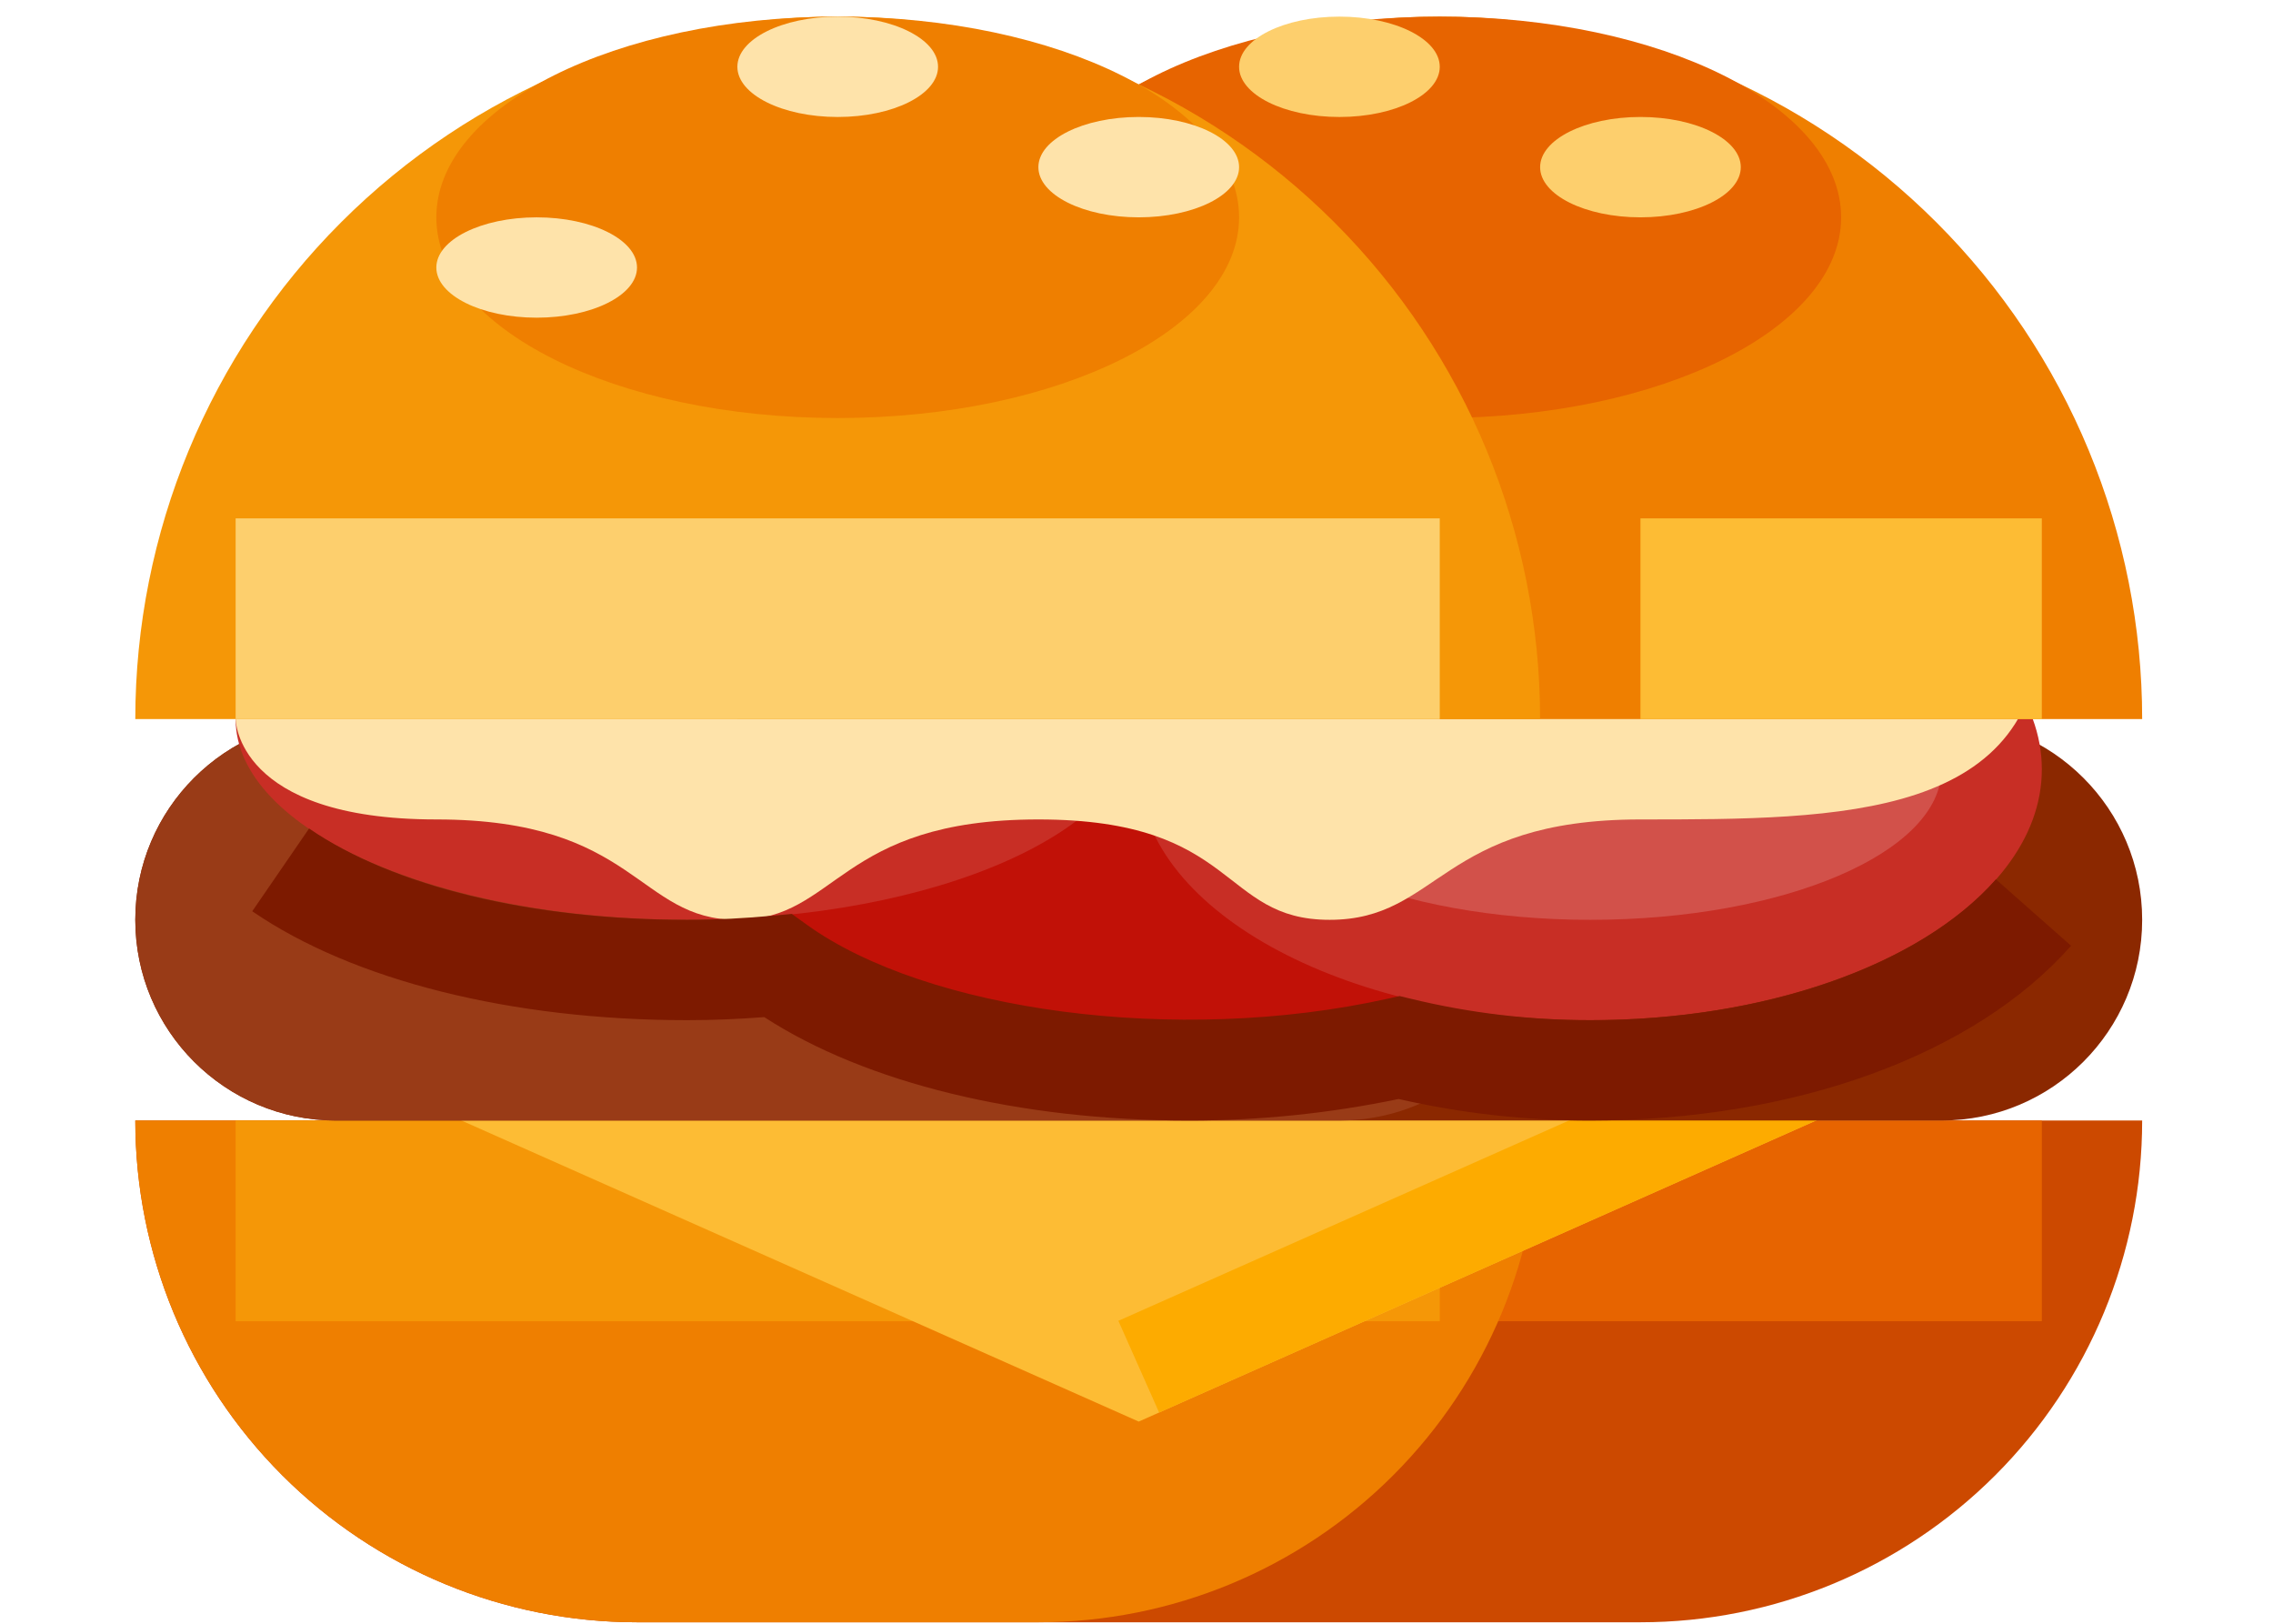 <svg width="84" height="60" viewBox="0 0 84 60" fill="none" xmlns="http://www.w3.org/2000/svg">
<path d="M60.624 59.946L23.541 59.946C18.624 59.946 13.908 57.993 10.431 54.516C6.953 51.038 5 46.322 5 41.405L79.165 41.405C79.165 46.322 77.212 51.038 73.734 54.516C70.257 57.993 65.541 59.946 60.624 59.946Z" fill="#CC4900"/>
<path d="M53.207 41.405H75.457V48.822H53.207V41.405Z" fill="#E76400"/>
<path d="M56.915 41.405H5C5 46.322 6.953 51.038 10.431 54.516C13.908 57.993 18.624 59.946 23.541 59.946H38.374C43.292 59.946 48.008 57.993 51.485 54.516C54.962 51.038 56.915 46.322 56.915 41.405Z" fill="#EF7F00"/>
<path d="M8.708 41.405H53.207V48.822H8.708V41.405Z" fill="#F59707"/>
<path d="M42.082 52.53L8.708 37.697H75.457L42.082 52.53Z" fill="#FDBC34"/>
<path d="M41.33 48.806L65.967 37.856L67.473 41.245L42.836 52.195L41.33 48.806Z" fill="#FDAB00"/>
<path d="M71.749 26.572H12.417C8.321 26.572 5 29.893 5 33.989C5 38.085 8.321 41.405 12.417 41.405H71.749C75.845 41.405 79.165 38.085 79.165 33.989C79.165 29.893 75.845 26.572 71.749 26.572Z" fill="#8B2800"/>
<path d="M49.499 26.572H12.417C8.321 26.572 5 29.893 5 33.989C5 38.085 8.321 41.405 12.417 41.405H49.499C53.595 41.405 56.916 38.085 56.916 33.989C56.916 29.893 53.595 26.572 49.499 26.572Z" fill="#993B17"/>
<path d="M43.937 37.697C53.153 37.697 60.624 34.376 60.624 30.28C60.624 26.184 53.153 22.864 43.937 22.864C34.721 22.864 27.25 26.184 27.25 30.28C27.25 34.376 34.721 37.697 43.937 37.697Z" fill="#C11107"/>
<path d="M58.77 37.697C67.986 37.697 75.457 33.546 75.457 28.426C75.457 23.306 67.986 19.155 58.77 19.155C49.554 19.155 42.083 23.306 42.083 28.426C42.083 33.546 49.554 37.697 58.77 37.697Z" fill="#C82E25"/>
<path d="M25.395 33.989C34.611 33.989 42.082 30.668 42.082 26.572C42.082 22.476 34.611 19.155 25.395 19.155C16.179 19.155 8.708 22.476 8.708 26.572C8.708 30.668 16.179 33.989 25.395 33.989Z" fill="#C82E25"/>
<path d="M58.77 33.989C65.938 33.989 71.749 31.498 71.749 28.426C71.749 25.354 65.938 22.864 58.77 22.864C51.602 22.864 45.791 25.354 45.791 28.426C45.791 31.498 51.602 33.989 58.77 33.989Z" fill="#D2514A"/>
<path d="M8.708 26.572C8.708 26.572 8.708 30.28 16.125 30.28C23.541 30.28 23.541 33.989 27.249 33.989C30.958 33.989 30.958 30.28 38.374 30.28C45.791 30.28 45.069 33.989 49.138 33.989C53.207 33.989 53.207 30.28 60.624 30.28C68.04 30.28 75.457 30.28 75.457 22.864H8.708V26.572Z" fill="#FEE3AA"/>
<path d="M27.25 26.572C27.25 23.163 27.921 19.788 29.226 16.639C30.53 13.489 32.442 10.628 34.852 8.217C37.263 5.807 40.124 3.895 43.274 2.59C46.423 1.286 49.798 0.614 53.207 0.614C56.616 0.614 59.992 1.286 63.141 2.59C66.29 3.895 69.152 5.807 71.562 8.217C73.973 10.628 75.885 13.489 77.189 16.639C78.494 19.788 79.165 23.163 79.165 26.572H27.25Z" fill="#EF7F00"/>
<path d="M53.207 15.447C61.399 15.447 68.04 12.127 68.04 8.031C68.04 3.935 61.399 0.614 53.207 0.614C45.015 0.614 38.374 3.935 38.374 8.031C38.374 12.127 45.015 15.447 53.207 15.447Z" fill="#E76400"/>
<path d="M58.77 41.405C56.386 41.407 54.01 41.14 51.686 40.61C49.137 41.141 46.54 41.408 43.937 41.405C37.659 41.405 31.993 40.018 28.243 37.584C27.316 37.655 26.368 37.697 25.395 37.697C18.906 37.697 13.046 36.23 9.322 33.672L11.422 30.615C14.544 32.759 19.637 33.989 25.395 33.989C26.487 33.989 27.545 33.931 28.573 33.835L29.263 33.771L29.824 34.175C34.233 37.342 43.468 38.644 51.3 36.9L51.724 36.806L52.144 36.907C54.313 37.434 56.538 37.699 58.77 37.697C65.179 37.697 70.923 35.703 73.76 32.493L76.538 34.948C72.967 38.991 66.324 41.405 58.77 41.405Z" fill="#7D1A00"/>
<path d="M60.624 19.155H75.457V26.572H60.624V19.155Z" fill="#FDBC34"/>
<path d="M5 26.572C5 19.688 7.735 13.085 12.603 8.217C17.471 3.349 24.073 0.614 30.958 0.614C37.842 0.614 44.445 3.349 49.313 8.217C54.181 13.085 56.915 19.688 56.915 26.572H5Z" fill="#F59707"/>
<path d="M8.708 19.155H53.207V26.572H8.708V19.155Z" fill="#FDCF6D"/>
<path d="M30.958 15.447C39.15 15.447 45.791 12.127 45.791 8.031C45.791 3.935 39.15 0.614 30.958 0.614C22.766 0.614 16.125 3.935 16.125 8.031C16.125 12.127 22.766 15.447 30.958 15.447Z" fill="#EF7F00"/>
<path d="M19.833 11.739C21.881 11.739 23.541 10.909 23.541 9.885C23.541 8.861 21.881 8.031 19.833 8.031C17.785 8.031 16.125 8.861 16.125 9.885C16.125 10.909 17.785 11.739 19.833 11.739Z" fill="#FEE3AA"/>
<path d="M30.958 4.323C33.006 4.323 34.666 3.492 34.666 2.468C34.666 1.444 33.006 0.614 30.958 0.614C28.91 0.614 27.25 1.444 27.25 2.468C27.25 3.492 28.91 4.323 30.958 4.323Z" fill="#FEE3AA"/>
<path d="M42.082 8.031C44.13 8.031 45.791 7.201 45.791 6.177C45.791 5.153 44.13 4.322 42.082 4.322C40.034 4.322 38.374 5.153 38.374 6.177C38.374 7.201 40.034 8.031 42.082 8.031Z" fill="#FEE3AA"/>
<path d="M60.624 8.031C62.672 8.031 64.332 7.201 64.332 6.177C64.332 5.153 62.672 4.322 60.624 4.322C58.576 4.322 56.916 5.153 56.916 6.177C56.916 7.201 58.576 8.031 60.624 8.031Z" fill="#FDCF6D"/>
<path d="M49.499 4.323C51.547 4.323 53.207 3.492 53.207 2.468C53.207 1.444 51.547 0.614 49.499 0.614C47.451 0.614 45.791 1.444 45.791 2.468C45.791 3.492 47.451 4.323 49.499 4.323Z" fill="#FDCF6D"/>
</svg>
